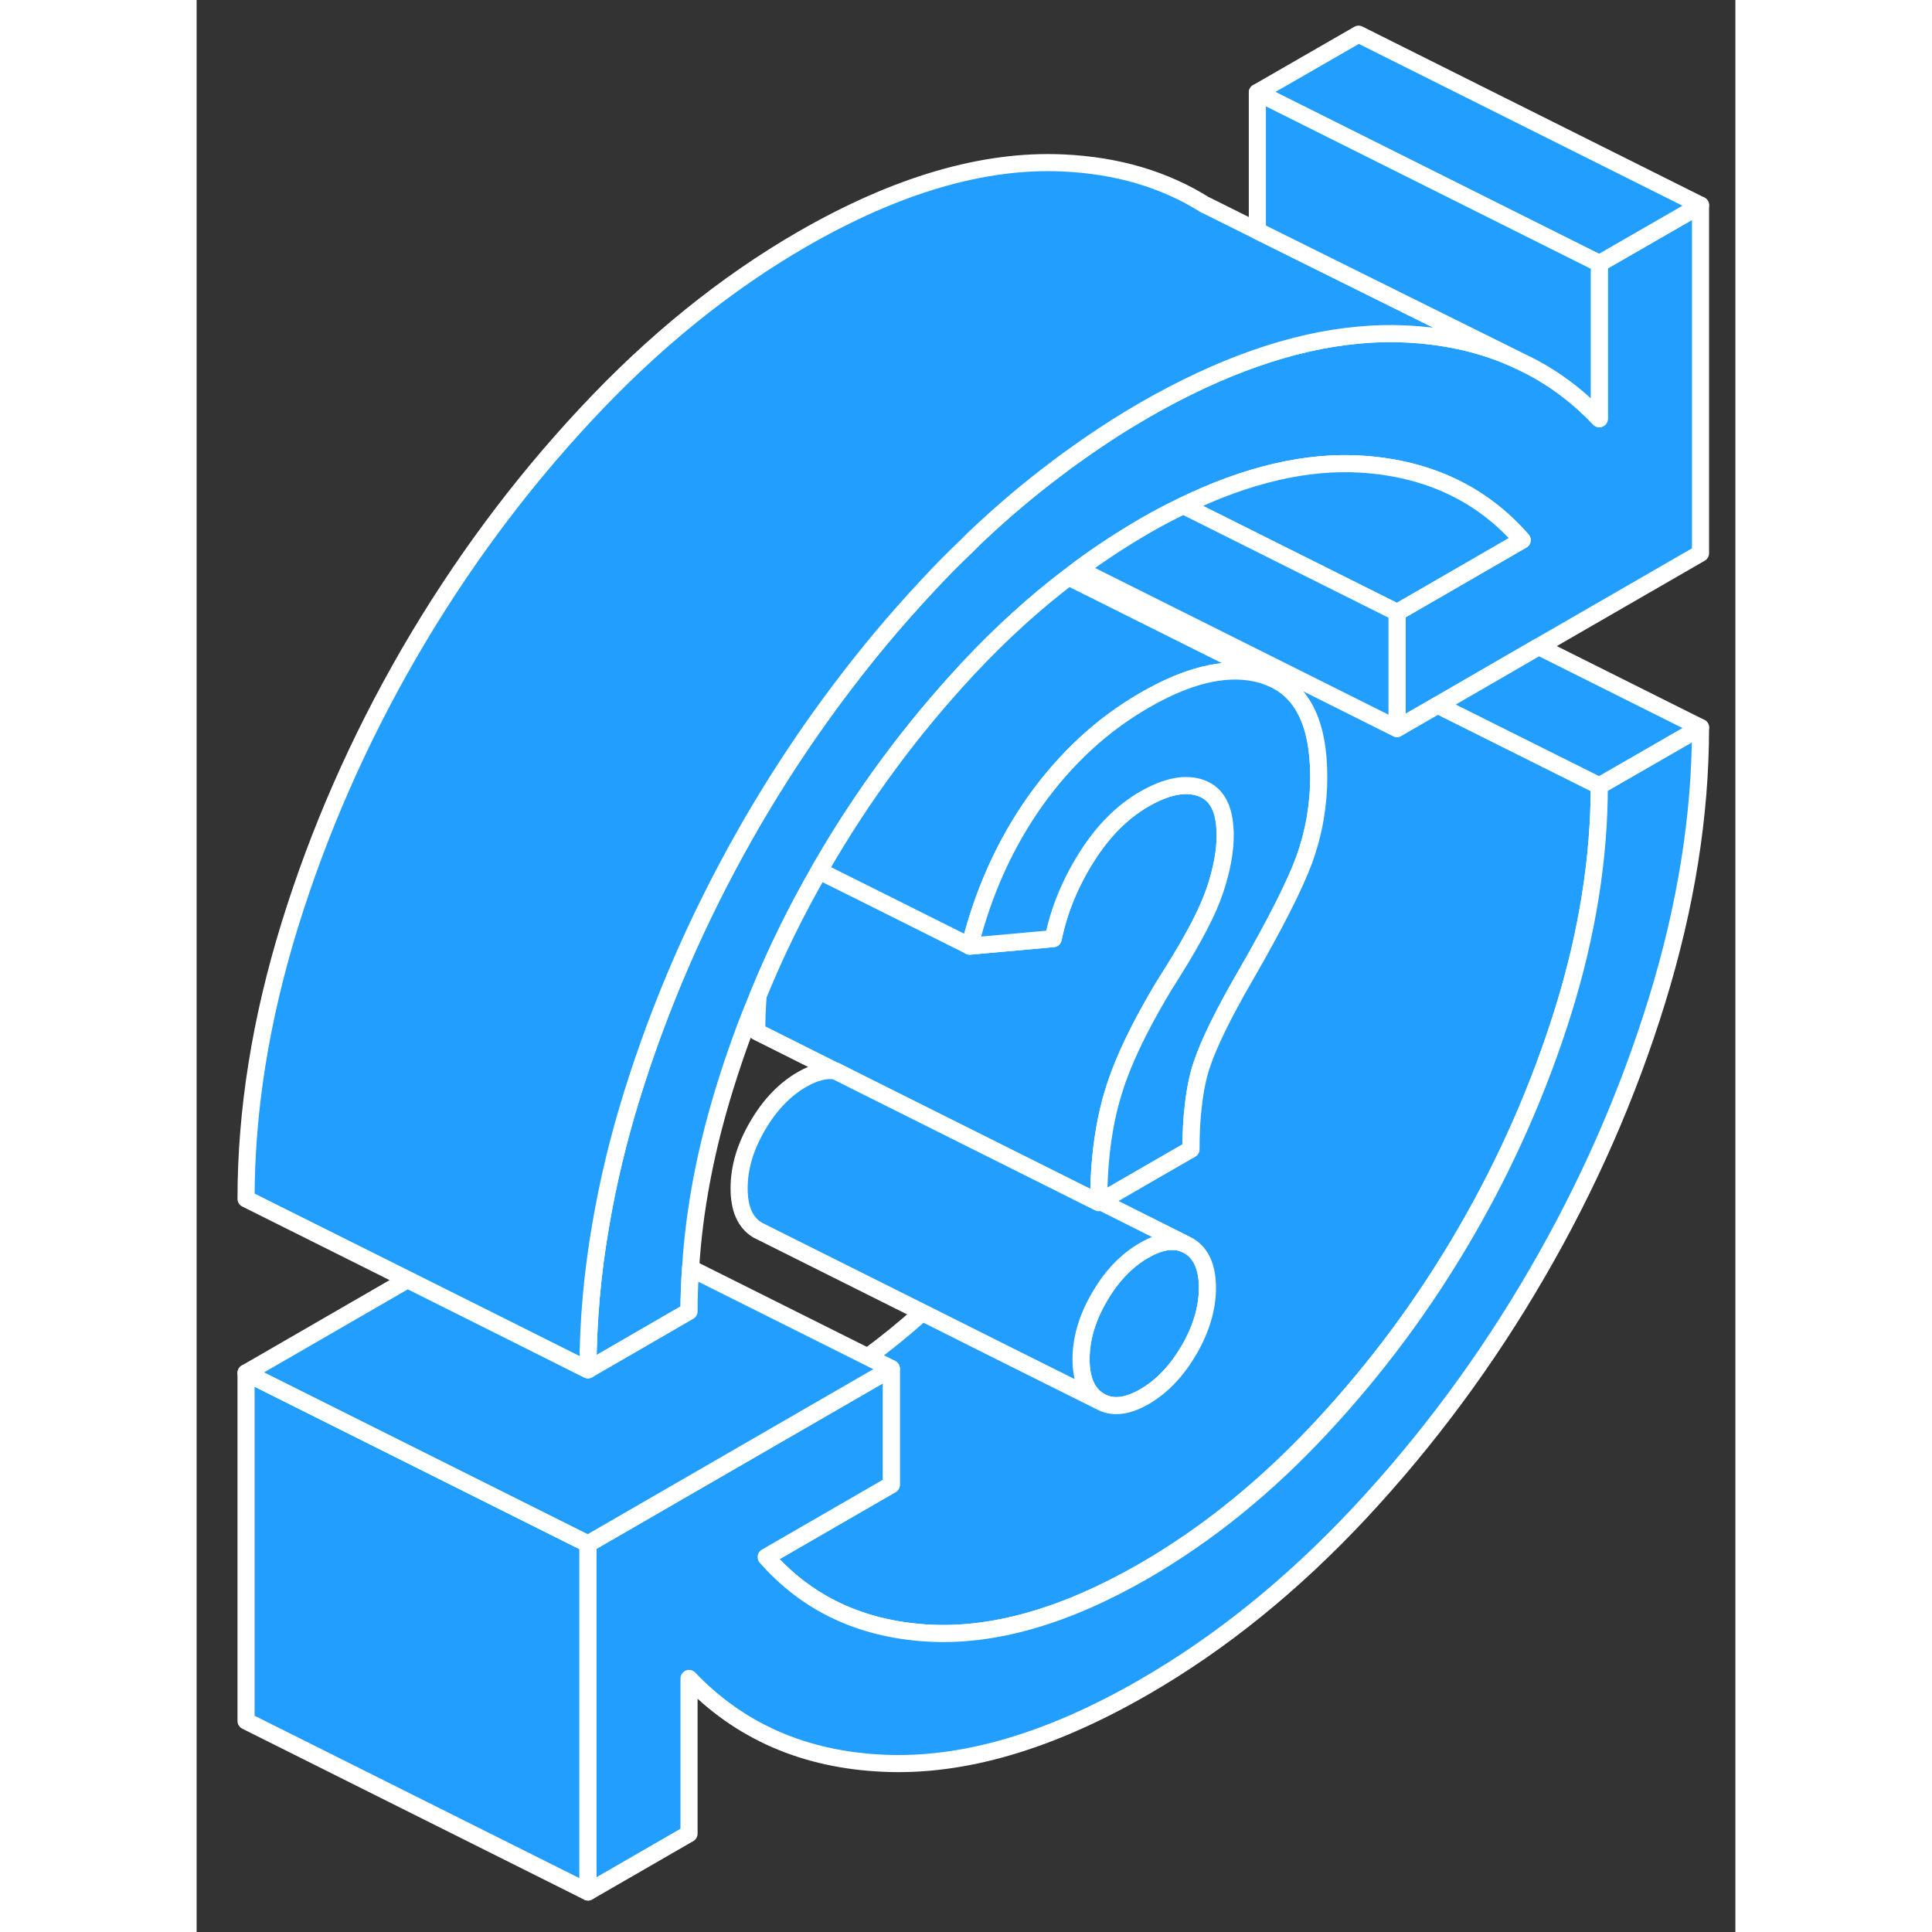 <svg width="48" height="48" viewBox="0 0 90 113" fill="#229EFF" xmlns="http://www.w3.org/2000/svg" stroke-width="1px" stroke-linecap="round" stroke-linejoin="round"><rect x="0" y="0" width="90" height="113" fill="#333333" stroke="none"/><path d="M52.761 70.24V70.34L52.861 70.28L52.761 70.24Z" stroke="white" stroke-linejoin="round"/><path d="M59.12 75.32C59.12 76.51 58.76 77.72 58.05 78.95C57.33 80.18 56.46 81.1 55.42 81.7C54.39 82.29 53.51 82.37 52.8 81.94C52.08 81.5 51.73 80.69 51.73 79.5C51.73 78.31 52.08 77.1 52.8 75.87C53.51 74.64 54.39 73.72 55.42 73.13C56.34 72.6 57.12 72.48 57.79 72.75L58.05 72.88C58.76 73.32 59.12 74.13 59.12 75.32Z" stroke="white" stroke-linejoin="round"/><path d="M87.961 12V32.36L78.501 37.82L72.591 41.24L70.211 42.61V35.82L72.201 34.67L77.531 31.59C75.171 28.89 72.051 27.41 68.181 27.15C64.961 26.94 61.471 27.75 57.711 29.57C56.961 29.93 56.191 30.33 55.421 30.78C54.121 31.54 52.841 32.37 51.591 33.3C51.391 33.44 51.201 33.59 51.001 33.75C48.981 35.29 47.031 37.06 45.161 39.06C45.121 39.1 45.071 39.15 45.031 39.2C41.8 42.68 38.991 46.48 36.601 50.6C36.531 50.71 36.471 50.83 36.411 50.94C35.051 53.3 33.861 55.73 32.841 58.23C32.111 59.97 31.471 61.75 30.911 63.56C29.781 67.19 29.101 70.73 28.891 74.18C28.831 75.03 28.8 75.87 28.8 76.7L22.891 80.12C22.891 77.32 23.141 74.47 23.651 71.56C24.071 69.12 24.661 66.65 25.441 64.13C27.081 58.83 29.301 53.71 32.101 48.78C32.211 48.59 32.311 48.41 32.421 48.22C34.651 44.37 37.171 40.77 39.961 37.41C40.871 36.32 41.81 35.26 42.781 34.22C43.52 33.42 44.27 32.66 45.041 31.93C45.3 31.66 45.561 31.41 45.831 31.16C47.251 29.83 48.711 28.6 50.211 27.47C50.651 27.13 51.1 26.8 51.55 26.49C52.821 25.58 54.111 24.75 55.421 23.99C59.891 21.42 64.071 19.95 67.961 19.6C68.871 19.51 69.771 19.49 70.661 19.53C73.141 19.64 75.391 20.17 77.391 21.12L77.961 21.4C79.471 22.18 80.831 23.21 82.04 24.49V15.41L87.961 12Z" stroke="white" stroke-linejoin="round"/><path d="M52.761 70.24V70.34L52.861 70.28L52.761 70.24Z" stroke="white" stroke-linejoin="round"/><path d="M62.67 39.58C62.42 39.49 62.16 39.41 61.89 39.36C60.08 38.99 57.91 39.52 55.42 40.97C52.96 42.39 50.84 44.35 49.06 46.84C47.29 49.34 46.01 52.17 45.22 55.34L38.84 52.15L36.41 50.94C36.47 50.83 36.53 50.71 36.6 50.6C38.99 46.48 41.8 42.68 45.03 39.2C45.07 39.15 45.12 39.1 45.16 39.06C47.03 37.06 48.98 35.29 51 33.75L61.91 39.2L62.67 39.58Z" stroke="white" stroke-linejoin="round"/><path d="M60.161 48.84C60.161 49.8 59.961 50.88 59.56 52.07C59.17 53.26 58.331 54.87 57.05 56.91C56.85 57.22 56.671 57.52 56.481 57.82C56.481 57.84 56.481 57.85 56.461 57.86C55.631 59.25 54.951 60.54 54.431 61.72C54.131 62.4 53.881 63.04 53.691 63.65C53.081 65.53 52.771 67.73 52.761 70.24V70.34L49.721 68.82L38.401 63.16L37.371 62.64H37.351L32.761 60.34C32.761 59.61 32.791 58.91 32.841 58.23C33.861 55.73 35.051 53.3 36.411 50.94L38.841 52.15L45.221 55.34L50.101 54.9C50.441 53.23 51.1 51.64 52.06 50.12C53.02 48.6 54.141 47.48 55.421 46.74C56.751 45.97 57.88 45.76 58.791 46.11C59.611 46.42 60.061 47.19 60.141 48.4C60.161 48.54 60.161 48.69 60.161 48.84Z" stroke="white" stroke-linejoin="round"/><path d="M65.631 45.43C65.631 47.12 65.341 48.74 64.781 50.29C64.21 51.83 63.061 54.09 61.341 57.07C60.061 59.28 59.211 61.01 58.791 62.27C58.56 62.95 58.401 63.74 58.3 64.64C58.2 65.41 58.161 66.28 58.161 67.22L55.871 68.54L52.861 70.28L52.761 70.24C52.771 67.73 53.081 65.53 53.691 63.65C53.881 63.04 54.131 62.4 54.431 61.72C54.951 60.54 55.631 59.25 56.461 57.86C56.481 57.85 56.481 57.84 56.481 57.82C56.671 57.52 56.85 57.22 57.05 56.91C58.331 54.87 59.17 53.26 59.56 52.07C59.961 50.88 60.161 49.8 60.161 48.84C60.161 48.69 60.161 48.54 60.141 48.4C60.061 47.19 59.611 46.42 58.791 46.11C57.88 45.76 56.751 45.97 55.421 46.74C54.141 47.48 53.02 48.6 52.06 50.12C51.1 51.64 50.441 53.23 50.101 54.9L45.221 55.34C46.011 52.17 47.291 49.34 49.06 46.84C50.84 44.35 52.961 42.39 55.421 40.97C57.911 39.52 60.081 38.99 61.891 39.36C62.161 39.41 62.421 39.49 62.671 39.58C64.641 40.31 65.631 42.26 65.631 45.43Z" stroke="white" stroke-linejoin="round"/><path d="M77.531 31.59L72.201 34.67L70.211 35.82L67.911 34.67L65.971 33.7L57.711 29.57C61.471 27.75 64.961 26.94 68.181 27.15C72.051 27.41 75.171 28.89 77.531 31.59Z" stroke="white" stroke-linejoin="round"/><path d="M82.04 45.96C82.04 50.2 81.341 54.581 79.941 59.1C78.531 63.62 76.631 67.94 74.241 72.06C71.851 76.19 69.04 79.99 65.811 83.46C62.581 86.94 59.121 89.74 55.421 91.88C50.791 94.55 46.541 95.76 42.671 95.51C38.801 95.26 35.681 93.77 33.31 91.07L40.631 86.841V80.05L39.251 79.361C40.341 78.561 41.401 77.7 42.441 76.76L47.331 79.21L52.8 81.94C53.511 82.37 54.391 82.29 55.421 81.7C56.461 81.1 57.331 80.18 58.05 78.95C58.761 77.72 59.121 76.51 59.121 75.32C59.121 74.13 58.761 73.32 58.05 72.88L57.791 72.751L54.201 70.95L52.861 70.28L55.871 68.54L58.161 67.221C58.161 66.281 58.2 65.41 58.3 64.64C58.401 63.74 58.56 62.95 58.791 62.27C59.211 61.01 60.061 59.28 61.341 57.07C63.061 54.09 64.21 51.83 64.781 50.29C65.341 48.74 65.631 47.12 65.631 45.43C65.631 42.26 64.641 40.31 62.671 39.58L61.911 39.2C61.931 38.96 61.941 38.721 61.951 38.48L67.191 41.1L70.211 42.611L72.591 41.24L82.04 45.96Z" stroke="white" stroke-linejoin="round"/><path d="M22.891 90.3V110.66L2.891 100.66V80.3L22.891 90.3Z" stroke="white" stroke-linejoin="round"/><path d="M87.961 42.55C87.961 47.69 87.111 53.02 85.411 58.53C83.711 64.04 81.381 69.34 78.421 74.44C75.461 79.55 72.011 84.21 68.071 88.44C64.121 92.67 59.911 96.08 55.421 98.67C49.901 101.86 44.821 103.34 40.191 103.13C35.561 102.93 31.761 101.27 28.8 98.17V107.25L22.891 110.66V90.3L40.631 80.05V86.84L33.31 91.07C35.681 93.77 38.801 95.26 42.671 95.51C46.541 95.76 50.791 94.55 55.421 91.88C59.121 89.74 62.581 86.94 65.811 83.46C69.04 79.99 71.851 76.19 74.241 72.06C76.631 67.94 78.531 63.62 79.941 59.1C81.341 54.58 82.04 50.2 82.04 45.96L87.961 42.55Z" stroke="white" stroke-linejoin="round"/><path d="M40.631 80.05L22.891 90.3L2.891 80.3L12.341 74.84L18.641 77.99L22.891 80.12L28.8 76.7C28.8 75.87 28.831 75.03 28.891 74.18L39.251 79.36L40.631 80.05Z" stroke="white" stroke-linejoin="round"/><path d="M77.391 21.12C75.391 20.17 73.141 19.64 70.661 19.53C69.771 19.49 68.871 19.51 67.961 19.6C64.071 19.95 59.891 21.42 55.421 23.99C54.111 24.75 52.821 25.58 51.55 26.49C51.1 26.8 50.651 27.13 50.211 27.47C48.711 28.6 47.251 29.83 45.831 31.16C45.561 31.41 45.3 31.66 45.041 31.93C44.27 32.66 43.52 33.42 42.781 34.22C41.81 35.26 40.871 36.32 39.961 37.41C37.171 40.77 34.651 44.37 32.421 48.22C32.311 48.41 32.211 48.59 32.101 48.78C29.301 53.71 27.081 58.83 25.441 64.13C24.661 66.65 24.071 69.12 23.651 71.56C23.141 74.47 22.891 77.32 22.891 80.12L18.641 77.99L12.341 74.84L2.891 70.12C2.891 64.97 3.741 59.64 5.441 54.13C7.141 48.63 9.471 43.32 12.421 38.22C15.381 33.12 18.831 28.45 22.78 24.22C26.721 19.99 30.941 16.58 35.421 13.99C40.941 10.81 46.021 9.32 50.661 9.53C53.831 9.67 56.621 10.49 59.011 12H59.031L62.041 13.5L67.961 16.44L77.391 21.12Z" stroke="white" stroke-linejoin="round"/><path d="M87.961 12L82.041 15.41L67.961 8.37L62.041 5.41L67.961 2L87.961 12Z" stroke="white" stroke-linejoin="round"/><path d="M82.041 15.41V24.49C80.831 23.21 79.471 22.18 77.961 21.4L77.391 21.12L67.961 16.44L62.041 13.5V5.41L67.961 8.37L82.041 15.41Z" stroke="white" stroke-linejoin="round"/><path d="M70.211 35.82V42.61L67.191 41.1L61.951 38.48L51.591 33.3C52.841 32.37 54.121 31.54 55.421 30.78C56.191 30.33 56.961 29.93 57.711 29.57L65.971 33.7L67.911 34.67L70.211 35.82Z" stroke="white" stroke-linejoin="round"/><path d="M87.961 42.55L82.041 45.96L72.591 41.24L78.501 37.82L87.961 42.55Z" stroke="white" stroke-linejoin="round"/><path d="M57.79 72.75C57.12 72.48 56.34 72.6 55.42 73.13C54.39 73.72 53.51 74.64 52.8 75.87C52.08 77.1 51.73 78.32 51.73 79.5C51.73 80.68 52.08 81.5 52.8 81.94L47.33 79.21L42.44 76.76L32.8 71.94C32.08 71.5 31.73 70.69 31.73 69.5C31.73 68.31 32.08 67.1 32.8 65.87C33.51 64.64 34.39 63.72 35.42 63.13C36.15 62.71 36.79 62.55 37.35 62.64H37.37L38.4 63.16L49.721 68.82L52.761 70.34L52.86 70.28L54.2 70.95L57.79 72.75Z" stroke="white" stroke-linejoin="round"/></svg>